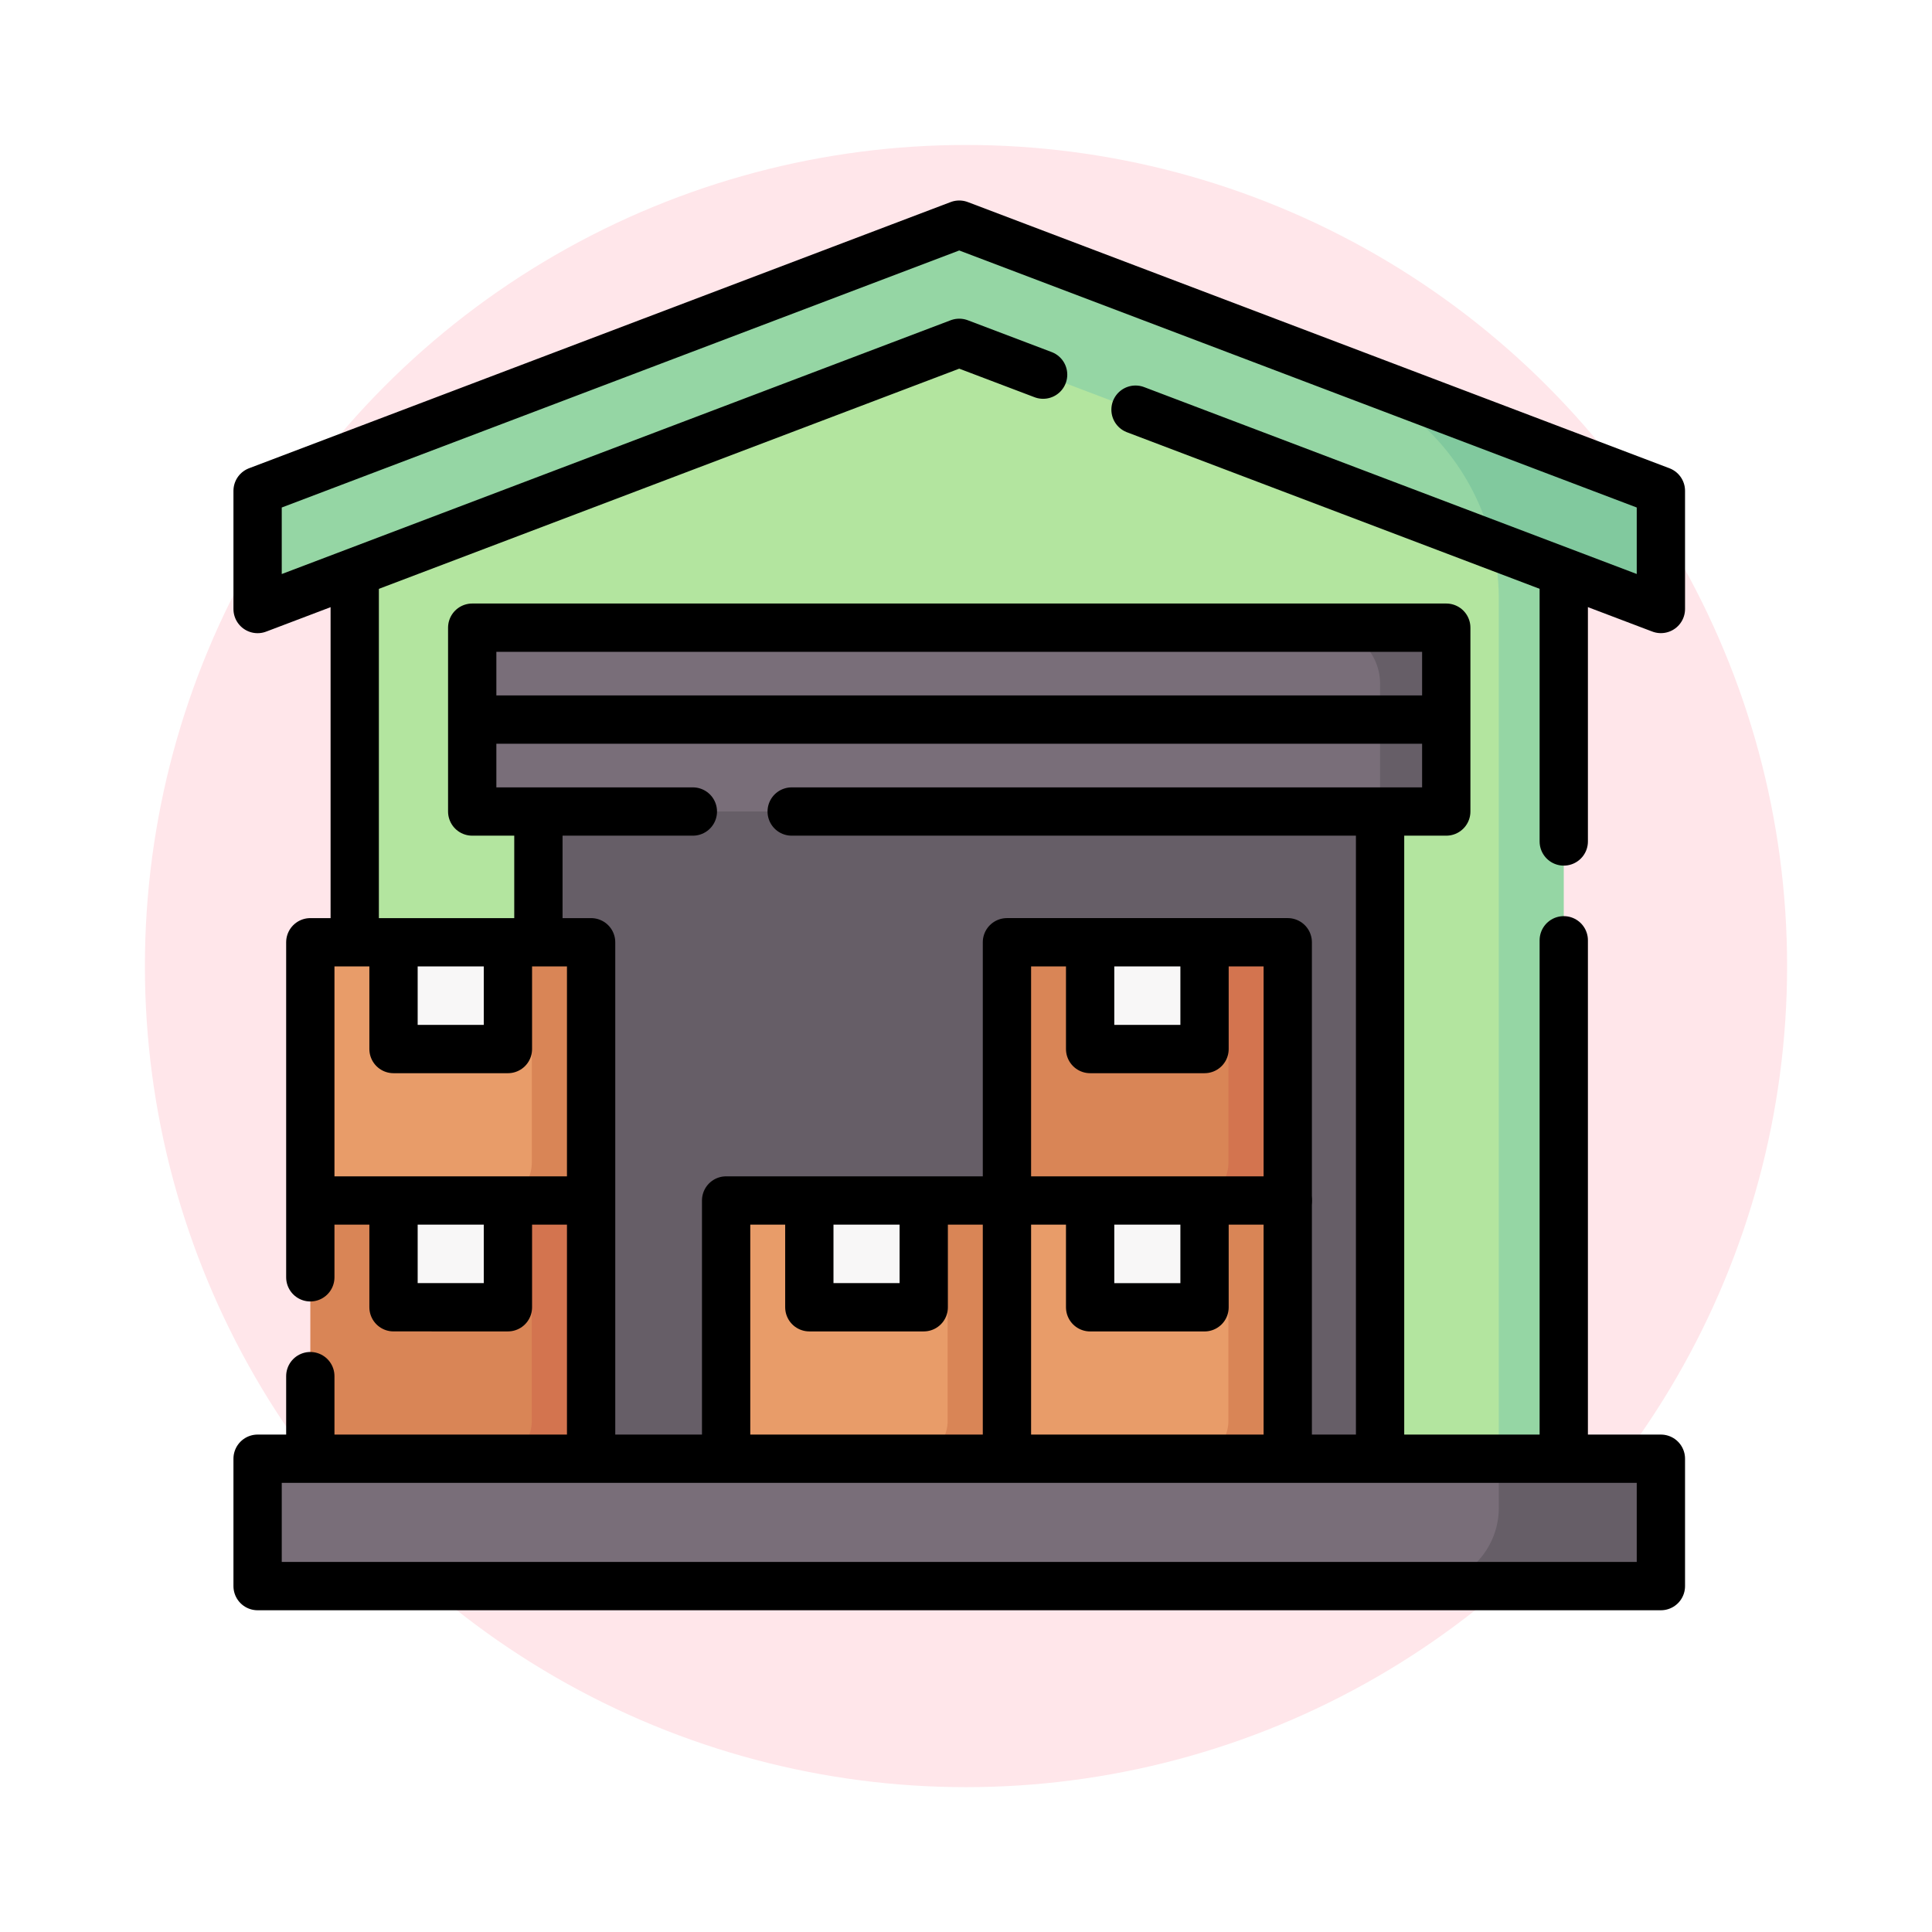 <svg xmlns="http://www.w3.org/2000/svg" xmlns:xlink="http://www.w3.org/1999/xlink" width="120" height="120" viewBox="0 0 120 120">
  <defs>
    <filter id="Elipse_8093" x="0" y="0" width="120" height="120" filterUnits="userSpaceOnUse">
      <feOffset dy="3" input="SourceAlpha"/>
      <feGaussianBlur stdDeviation="3" result="blur"/>
      <feFlood flood-opacity="0.161"/>
      <feComposite operator="in" in2="blur"/>
      <feComposite in="SourceGraphic"/>
    </filter>
  </defs>
  <g id="Grupo_1054923" data-name="Grupo 1054923" transform="translate(-320 -18515.176)">
    <g transform="matrix(1, 0, 0, 1, 320, 18515.18)" filter="url(#Elipse_8093)">
      <circle id="Elipse_8093-2" data-name="Elipse 8093" cx="51" cy="51" r="51" transform="translate(9 6)" fill="#ffe6ea"/>
    </g>
    <g id="Grupo_1053445" data-name="Grupo 1053445" transform="translate(-2.161 327)">
      <g id="almacenamiento" transform="translate(330.661 18187.221)">
        <g id="Grupo_1053412" data-name="Grupo 1053412" transform="translate(7.5 14.956)">
          <path id="Trazado_787972" data-name="Trazado 787972" d="M79.268,47.958,41.9,60.234v60.332h73.513V59.719Z" transform="translate(-35.866 -42.21)" fill="#b3e59f"/>
          <rect id="Rectángulo_365044" data-name="Rectángulo 365044" width="52.687" height="43.372" transform="translate(17.032 34.985)" fill="#665e67"/>
          <g id="Grupo_1053407" data-name="Grupo 1053407" transform="translate(46.543 44.524)">
            <path id="Trazado_787973" data-name="Trazado 787973" d="M289.629,284.658l-4.679.444-6.454.868-5.6-.868V269.589a.526.526,0,0,1,.526-.526h4.642l3.448,1.037,3.658-1.037h1.484l2.855.914Z" transform="translate(-272.893 -269.063)" fill="#d98556"/>
            <path id="Trazado_787974" data-name="Trazado 787974" d="M344.014,269.594v15.512l-2.264,1.265-3.76-1.265a2.34,2.34,0,0,0,2.341-2.341v-13.7h3.157A.526.526,0,0,1,344.014,269.594Z" transform="translate(-326.574 -269.067)" fill="#d3744f"/>
            <path id="Trazado_787975" data-name="Trazado 787975" d="M308.939,275.7h-6.054a.526.526,0,0,1-.526-.526v-6.107h7.106v6.107A.526.526,0,0,1,308.939,275.7Z" transform="translate(-297.191 -269.063)" fill="#f8f7f7"/>
          </g>
          <g id="Grupo_1053408" data-name="Grupo 1053408" transform="translate(3.275 44.524)">
            <path id="Trazado_787976" data-name="Trazado 787976" d="M42.909,284.658l-4.679.444-6.889,1.264L26.173,285.1V269.589a.526.526,0,0,1,.526-.526h4.642l3.448,1.037,3.658-1.037h1.484l2.855.914Z" transform="translate(-26.173 -269.063)" fill="#e89c69"/>
            <path id="Trazado_787977" data-name="Trazado 787977" d="M97.293,269.594v15.512l-2.109,1.265-3.916-1.265a2.34,2.34,0,0,0,2.341-2.341v-13.7h3.157A.526.526,0,0,1,97.293,269.594Z" transform="translate(-79.853 -269.067)" fill="#d98556"/>
            <path id="Trazado_787978" data-name="Trazado 787978" d="M62.219,275.7H56.165a.526.526,0,0,1-.526-.526v-6.107h7.106v6.107A.526.526,0,0,1,62.219,275.7Z" transform="translate(-50.471 -269.063)" fill="#f8f7f7"/>
          </g>
          <g id="Grupo_1053409" data-name="Grupo 1053409" transform="translate(29.102 60.563)">
            <path id="Trazado_787979" data-name="Trazado 787979" d="M190.178,376.116l-4.679.444-5.849,1.137-6.209-1.137V361.047a.526.526,0,0,1,.526-.526h4.642l3.448,1.038,3.658-1.038H187.2l2.855.914Z" transform="translate(-173.442 -360.521)" fill="#e89c69"/>
            <path id="Trazado_787980" data-name="Trazado 787980" d="M244.564,360.526l1.841,8.587-1.841,7.451-2.451,1.137-3.573-1.137a2.34,2.34,0,0,0,2.341-2.341v-13.7Z" transform="translate(-227.124 -360.525)" fill="#d98556"/>
            <path id="Trazado_787981" data-name="Trazado 787981" d="M209.489,367.154h-6.054a.526.526,0,0,1-.526-.526v-6.107h7.106v6.107A.526.526,0,0,1,209.489,367.154Z" transform="translate(-197.741 -360.521)" fill="#f8f7f7"/>
          </g>
          <g id="Grupo_1053410" data-name="Grupo 1053410" transform="translate(46.543 60.563)">
            <path id="Trazado_787982" data-name="Trazado 787982" d="M289.629,376.116l-4.679.444-5.6,1.754-6.462-1.754V360.521h5.168l3.448,1.038,3.658-1.038h1.484l2.855.914Z" transform="translate(-272.892 -360.521)" fill="#e89c69"/>
            <path id="Trazado_787983" data-name="Trazado 787983" d="M344.014,360.526v16.038L341,377.7l-3.012-1.137a2.34,2.34,0,0,0,2.341-2.341v-13.7Z" transform="translate(-326.574 -360.525)" fill="#d98556"/>
            <path id="Trazado_787984" data-name="Trazado 787984" d="M308.939,367.154h-6.054a.526.526,0,0,1-.526-.526v-6.107h7.106v6.107A.526.526,0,0,1,308.939,367.154Z" transform="translate(-297.191 -360.521)" fill="#f8f7f7"/>
          </g>
          <g id="Grupo_1053411" data-name="Grupo 1053411" transform="translate(3.275 60.563)">
            <path id="Trazado_787985" data-name="Trazado 787985" d="M42.909,376.116l-4.679.444L30.808,377.7l-4.636-1.137V360.521H31.34l3.448,1.038,3.658-1.038H39.93l2.855.914Z" transform="translate(-26.172 -360.521)" fill="#d98556"/>
            <path id="Trazado_787986" data-name="Trazado 787986" d="M97.294,360.526v16.038L94.657,377.7l-3.387-1.137a2.34,2.34,0,0,0,2.341-2.341v-13.7Z" transform="translate(-79.854 -360.525)" fill="#d3744f"/>
            <path id="Trazado_787987" data-name="Trazado 787987" d="M62.219,367.154H56.165a.526.526,0,0,1-.526-.526v-6.107h7.106v6.107A.526.526,0,0,1,62.219,367.154Z" transform="translate(-50.471 -360.521)" fill="#f8f7f7"/>
          </g>
          <path id="Trazado_787988" data-name="Trazado 787988" d="M449.336,126.894v56.817H445.3V128.542a14.582,14.582,0,0,0-.382-3.325l2.57-.685Z" transform="translate(-368.208 -105.355)" fill="#95d6a4"/>
          <path id="Trazado_787989" data-name="Trazado 787989" d="M142.765,158.261l-5.515-.616H84.04a.526.526,0,0,0-.526.526v3.869l.976,1.315-.976,1.315v3.868a.526.526,0,0,0,.526.526H139.9l2.4-.523a.526.526,0,0,0,.526-.526l.464-9.229A.526.526,0,0,0,142.765,158.261Z" transform="translate(-70.183 -132.661)" fill="#796e79"/>
          <path id="Trazado_787990" data-name="Trazado 787990" d="M392.8,158.174v3.869l-.92,1.315.92,1.315v3.867a.527.527,0,0,1-.526.526h-3.585v-7.939a3.48,3.48,0,0,0-3.479-3.479h7.064A.527.527,0,0,1,392.8,158.174Z" transform="translate(-318.97 -132.663)" fill="#665e67"/>
          <path id="Trazado_787991" data-name="Trazado 787991" d="M93.393,32.184,76.575,24.805,51.329,15.227a.7.7,0,0,0-.5,0L7.953,31.5a.7.7,0,0,0-.453.656v5.841a.7.7,0,0,0,.95.656l42.443-16.1a.526.526,0,0,1,.373,0l32.945,12.5,8.314,2.285a.7.7,0,0,0,.95-.656l.37-3.834A.7.7,0,0,0,93.393,32.184Z" transform="translate(-7.5 -15.182)" fill="#95d6a4"/>
          <path id="Trazado_787992" data-name="Trazado 787992" d="M416.026,76.1v5.84a.7.7,0,0,1-.951.656l-5.082-1.927-4.416-1.677a14.654,14.654,0,0,0-5.619-8.5l-2.748-2.012,18.363,6.968A.7.7,0,0,1,416.026,76.1Z" transform="translate(-328.865 -59.131)" fill="#81c99e"/>
          <path id="Trazado_787993" data-name="Trazado 787993" d="M93.45,459.52l-12.676.371H8.2a.7.7,0,0,1-.7-.7V452.68a.7.7,0,0,1,.7-.7H84.594l8.963.551a.7.7,0,0,1,.7.7l-.107,5.587A.7.7,0,0,1,93.45,459.52Z" transform="translate(-7.5 -375.376)" fill="#796e79"/>
          <path id="Trazado_787994" data-name="Trazado 787994" d="M434.3,452.679v6.508a.7.7,0,0,1-.7.7H419.37a4.862,4.862,0,0,0,4.863-4.863v-3.048H433.6A.7.7,0,0,1,434.3,452.679Z" transform="translate(-347.139 -375.375)" fill="#665e67"/>
        </g>
        <g id="Grupo_1053413" data-name="Grupo 1053413" transform="translate(7.5 14.908)">
          <line id="Línea_1021" data-name="Línea 1021" y1="22.319" transform="translate(6.033 21.923)" fill="none" stroke="#000" stroke-linecap="round" stroke-linejoin="round" stroke-miterlimit="10" stroke-width="3"/>
          <line id="Línea_1022" data-name="Línea 1022" y1="31.843" transform="translate(81.128 44.45)" fill="none" stroke="#000" stroke-linecap="round" stroke-linejoin="round" stroke-miterlimit="10" stroke-width="3"/>
          <line id="Línea_1023" data-name="Línea 1023" y1="16.103" transform="translate(81.128 22.209)" fill="none" stroke="#000" stroke-linecap="round" stroke-linejoin="round" stroke-miterlimit="10" stroke-width="3"/>
          <line id="Línea_1024" data-name="Línea 1024" y1="7.491" transform="translate(17.441 36.751)" fill="none" stroke="#000" stroke-linecap="round" stroke-linejoin="round" stroke-miterlimit="10" stroke-width="3"/>
          <line id="Línea_1025" data-name="Línea 1025" y2="39.258" transform="translate(69.719 36.867)" fill="none" stroke="#000" stroke-linecap="round" stroke-linejoin="round" stroke-miterlimit="10" stroke-width="3"/>
          <path id="Trazado_787995" data-name="Trazado 787995" d="M272.892,284.97V269.063h17.441V285.1" transform="translate(-226.349 -224.491)" fill="none" stroke="#000" stroke-linecap="round" stroke-linejoin="round" stroke-miterlimit="10" stroke-width="3"/>
          <path id="Trazado_787996" data-name="Trazado 787996" d="M272.892,376.034V360.521h17.441V376.2" transform="translate(-226.349 -299.91)" fill="none" stroke="#000" stroke-linecap="round" stroke-linejoin="round" stroke-miterlimit="10" stroke-width="3"/>
          <path id="Trazado_787997" data-name="Trazado 787997" d="M173.439,376.2V360.521h16.888" transform="translate(-144.338 -299.91)" fill="none" stroke="#000" stroke-linecap="round" stroke-linejoin="round" stroke-miterlimit="10" stroke-width="3"/>
          <path id="Trazado_787998" data-name="Trazado 787998" d="M309.465,271.365v6.229h-7.106v-6.229" transform="translate(-250.649 -226.389)" fill="none" stroke="#000" stroke-linecap="round" stroke-linejoin="round" stroke-miterlimit="10" stroke-width="3"/>
          <path id="Trazado_787999" data-name="Trazado 787999" d="M309.465,362.292v6.323h-7.106v-6.323" transform="translate(-250.649 -301.37)" fill="none" stroke="#000" stroke-linecap="round" stroke-linejoin="round" stroke-miterlimit="10" stroke-width="3"/>
          <path id="Trazado_788000" data-name="Trazado 788000" d="M210.013,363.4v6.128h-7.106v-6.012" transform="translate(-168.638 -302.285)" fill="none" stroke="#000" stroke-linecap="round" stroke-linejoin="round" stroke-miterlimit="10" stroke-width="3"/>
          <line id="Línea_1026" data-name="Línea 1026" x2="16.623" transform="translate(3.687 60.611)" fill="none" stroke="#000" stroke-linecap="round" stroke-linejoin="round" stroke-miterlimit="10" stroke-width="3"/>
          <path id="Trazado_788001" data-name="Trazado 788001" d="M62.743,363.4v6.128H55.637V363.4" transform="translate(-47.195 -302.285)" fill="none" stroke="#000" stroke-linecap="round" stroke-linejoin="round" stroke-miterlimit="10" stroke-width="3"/>
          <line id="Línea_1027" data-name="Línea 1027" y1="4.888" transform="translate(3.274 71.521)" fill="none" stroke="#000" stroke-linecap="round" stroke-linejoin="round" stroke-miterlimit="10" stroke-width="3"/>
          <path id="Trazado_788002" data-name="Trazado 788002" d="M26.17,289.878v-20.81H43.611v31.72" transform="translate(-22.896 -224.495)" fill="none" stroke="#000" stroke-linecap="round" stroke-linejoin="round" stroke-miterlimit="10" stroke-width="3"/>
          <path id="Trazado_788003" data-name="Trazado 788003" d="M62.743,271.365v6.229H55.637v-6.075" transform="translate(-47.195 -226.389)" fill="none" stroke="#000" stroke-linecap="round" stroke-linejoin="round" stroke-miterlimit="10" stroke-width="3"/>
          <rect id="Rectángulo_365045" data-name="Rectángulo 365045" width="87.161" height="7.912" transform="translate(0 76.651)" fill="none" stroke="#000" stroke-linecap="round" stroke-linejoin="round" stroke-miterlimit="10" stroke-width="3"/>
          <path id="Trazado_788004" data-name="Trazado 788004" d="M103.353,169.067H144.01V157.648H83.51v11.419H97.215" transform="translate(-70.18 -132.615)" fill="none" stroke="#000" stroke-linecap="round" stroke-linejoin="round" stroke-miterlimit="10" stroke-width="3"/>
          <path id="Trazado_788005" data-name="Trazado 788005" d="M62.029,26.4l32.632,12.38V31.442L51.08,14.908,7.5,31.442v7.341L51.08,22.249l5.21,1.976" transform="translate(-7.5 -14.908)" fill="none" stroke="#000" stroke-linecap="round" stroke-linejoin="round" stroke-miterlimit="10" stroke-width="3"/>
          <line id="Línea_1028" data-name="Línea 1028" x2="59.881" transform="translate(13.64 30.742)" fill="none" stroke="#000" stroke-linecap="round" stroke-linejoin="round" stroke-miterlimit="10" stroke-width="3"/>
        </g>
      </g>
    </g>
  </g>
</svg>
